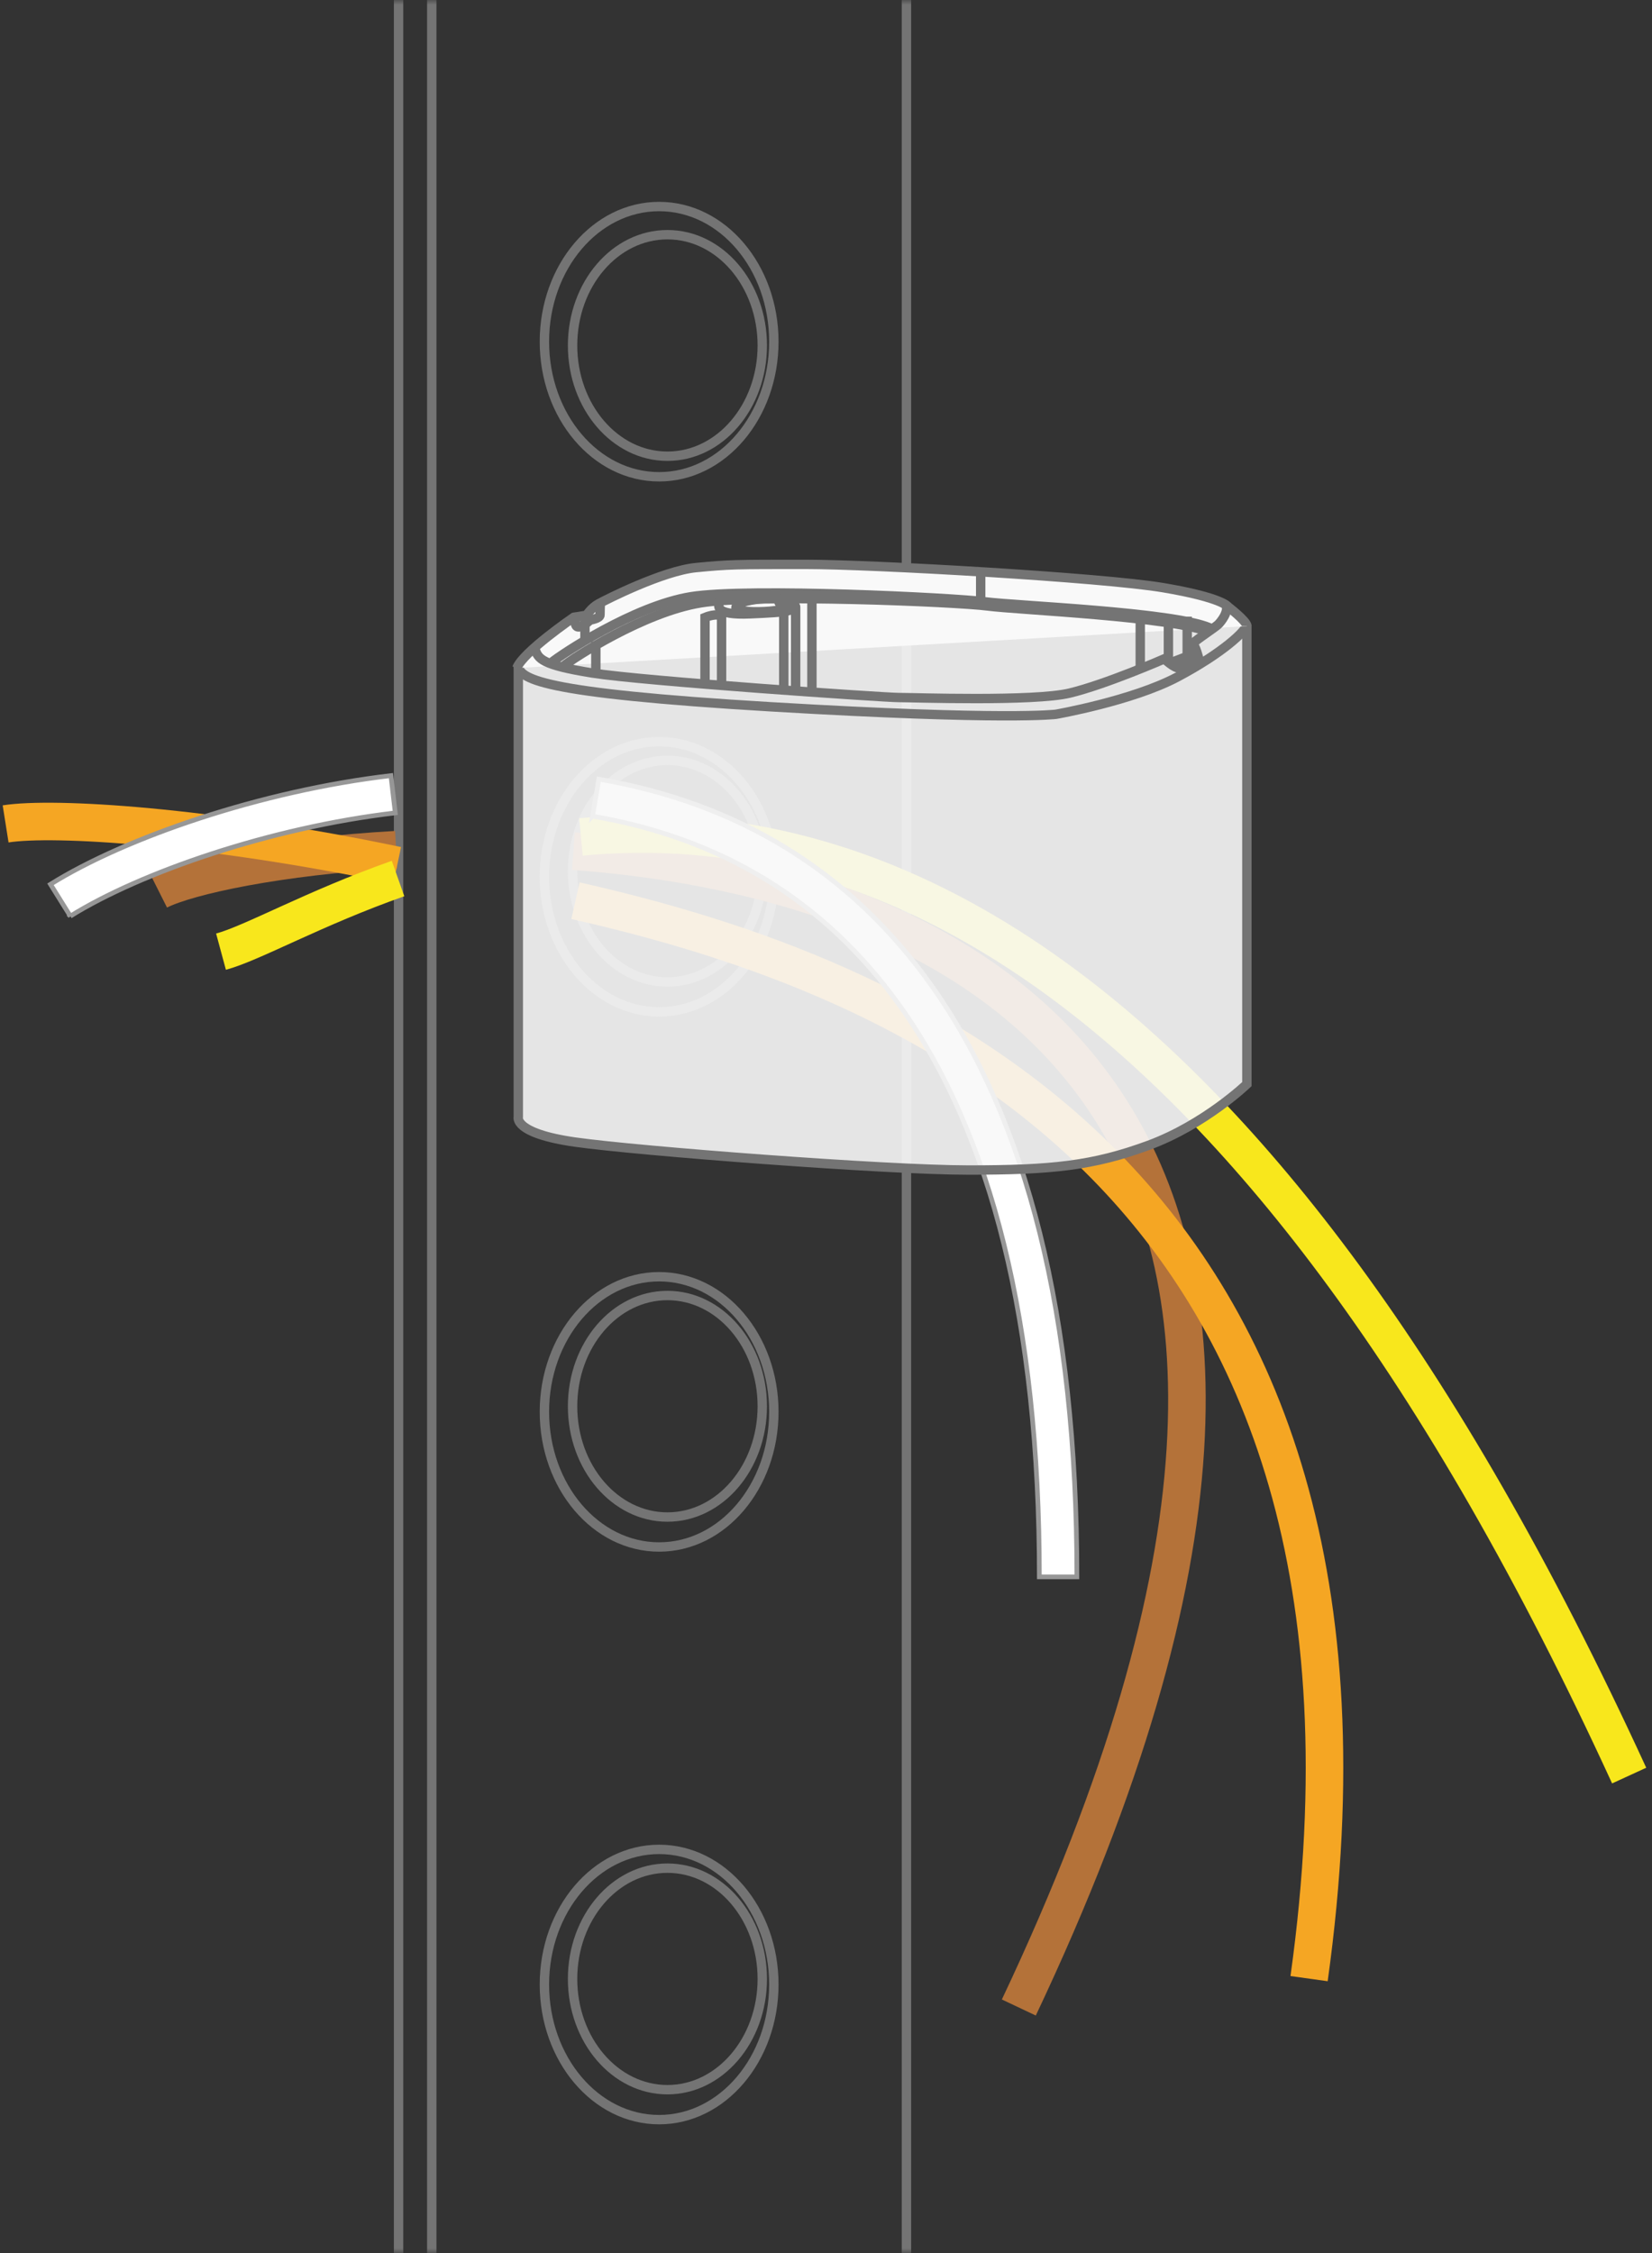 <svg width="176" height="240" viewBox="0 0 176 240" xmlns="http://www.w3.org/2000/svg" xmlns:xlink="http://www.w3.org/1999/xlink"><rect x="0" y="0" width="176" height="240" fill="#333333" stroke="none"/><title>Group 20</title><defs><path id="a" d="M0 0h200v240H0z"/></defs><g fill="none" fill-rule="evenodd"><g><g transform="translate(-119, -796) translate(107, 796)"><mask id="b" fill="#fff"><use xlink:href="#a"/></mask><g mask="url(#b)"><g transform="translate(-59, -53)"><ellipse stroke="#747474" cx="141.222" cy="89.394" rx="12.222" ry="14.394"/><ellipse stroke="#747474" cx="142.106" cy="89.799" rx="10.106" ry="11.799"/><ellipse stroke="#747474" cx="141.222" cy="146.394" rx="12.222" ry="14.394"/><ellipse stroke="#747474" cx="142.106" cy="145.799" rx="10.106" ry="11.799"/><ellipse stroke="#747474" cx="141.222" cy="203.394" rx="12.222" ry="14.394"/><ellipse stroke="#747474" cx="142.106" cy="202.799" rx="10.106" ry="11.799"/><ellipse stroke="#747474" cx="141.222" cy="264.394" rx="12.222" ry="14.394"/><ellipse stroke="#747474" cx="142.106" cy="263.799" rx="10.106" ry="11.799"/><path stroke="#747474" d="M167.57 0v473.73l-50.098 28.135H117V23M113.463 26v472.43L1 485.03"/><path d="M87.894 147.887c3.167-1.594 12.886-3.687 25.31-4.375m18.884.154c42.4 3.15 92.94 27.02 47.455 123.178" class="cable A stroke" stroke="#B47239" stroke-width="4" stroke-linejoin="round"/><path d="M71.598 140.763c5.13-.81 21.596.21 41.716 4.422m18.997 3.76c34.242 7.733 90.092 29.14 78.155 114.823" class="cable B stroke" stroke="#F5A623" stroke-width="4" stroke-linejoin="round"/><path d="M94.545 154.373c3.364-.91 9.922-4.638 18.862-7.79m19.485-4.43c29.56-2.785 71.244 11.93 111.675 99.985" class="cable C stroke" stroke="#F8E71C" stroke-width="4" stroke-linejoin="round"/><path d="M78.493 150.588c7.437-4.64 21.305-9.438 34.618-10.997l-.464-3.972c-13.894 1.628-28.327 6.62-36.27 11.576l2.117 3.394zm55.635-10.646c13.538 2.31 24.726 8.886 32.87 20.38 9.564 13.5 14.732 33.49 14.732 60.648h4c0-27.927-5.374-48.713-15.467-62.96-8.785-12.398-20.918-19.53-35.463-22.01l-.672 3.942z" stroke="#979797" stroke-width=".5" class="cable N fill" fill="#FFF" fill-rule="nonzero"/><g stroke="#747474"><path d="M126.218 124.034v47.94s-.58 1.746 6.083 2.688c6.664.942 33.052 2.973 41.88 2.973 8.83 0 13.257-.444 19.218-2.647 5.962-2.204 10.44-6.506 10.44-6.506v-48.88" fill-opacity=".9" fill="#F9F9F9" fill-rule="nonzero"/><path d="M126.215 123.77c0 1.507 1.91 3.04 27.01 4.526 25.1 1.485 30.277.79 30.277.79s8.14-1.43 12.923-3.964c4.785-2.532 7.405-4.96 7.405-5.607"/><path d="M126.064 124.16c.622-1.686 6.074-5.41 6.074-5.41l1.366-.214s.463-.775 1.264-1.216c.8-.44 6.852-3.514 10.38-3.857 3.53-.343 4.21-.346 11.575-.346 7.364 0 31.78 1.402 38.188 2.482 6.408 1.08 6.925 2.034 6.925 2.034s2.01 1.542 2.01 2.064" fill="#F9F9F9" fill-rule="nonzero"/><path d="M128.004 122.157c.332 1.01.684 1.668 6.088 2.532 5.404.862 31.1 2.614 32.654 2.614 1.554 0 14.382.448 18.214-.473 3.83-.92 10.085-3.648 10.085-3.648s1.025.986 1.598.986c.572 0 2.105-.88 2.105-.88s-.402-1.67-.696-1.67c-.295 0 2.406-1.786 2.713-2.082.308-.296 1.183-1.374.847-2.128M132.337 118.904s-.205.882.297.882c.5 0 1.23-.736 1.23-.736s1.06-.166 1.06-.543c0-.378.027-1.058.027-1.058"/><path d="M195.893 123.53l2.563-.985" stroke-linecap="round"/><path d="M129.794 123.545c.95-.795 8.725-5.996 14.808-6.98s28.01.105 31.317.538c3.307.432 20.093 1.08 23.97 2.782"/><path d="M131.05 123.943c.952-.795 8.533-5.743 14.616-6.727 6.082-.984 27.22-.1 30.53.332 3.307.433 19.817 1.114 23.695 2.817M175.48 113.96v2.87M192.48 119.264v5.008M195.48 123.536v-4.368M197.48 123.056v-4.368M134.48 121.316v3.38M133.32 119.077v1.86"/><path d="M146.11 125.854v-7.084s1.312-.545 1.764-.08v7.39M157.5 116.88v9.644"/><path d="M155.767 126.5v-8.845s.022-.485-1.55-.89" stroke-linecap="round"/><path d="M154.5 126.51v-8.48"/><path d="M147.62 117.1c0 .392-.68 1.46 3.335 1.285 4.015-.177 5.1-.268 4.222-1.16-.878-.893-5.776-.392-5.776.497 0 .89 8.177.313 4.597-.536" stroke-linecap="round"/></g></g></g></g></g></g></svg>
